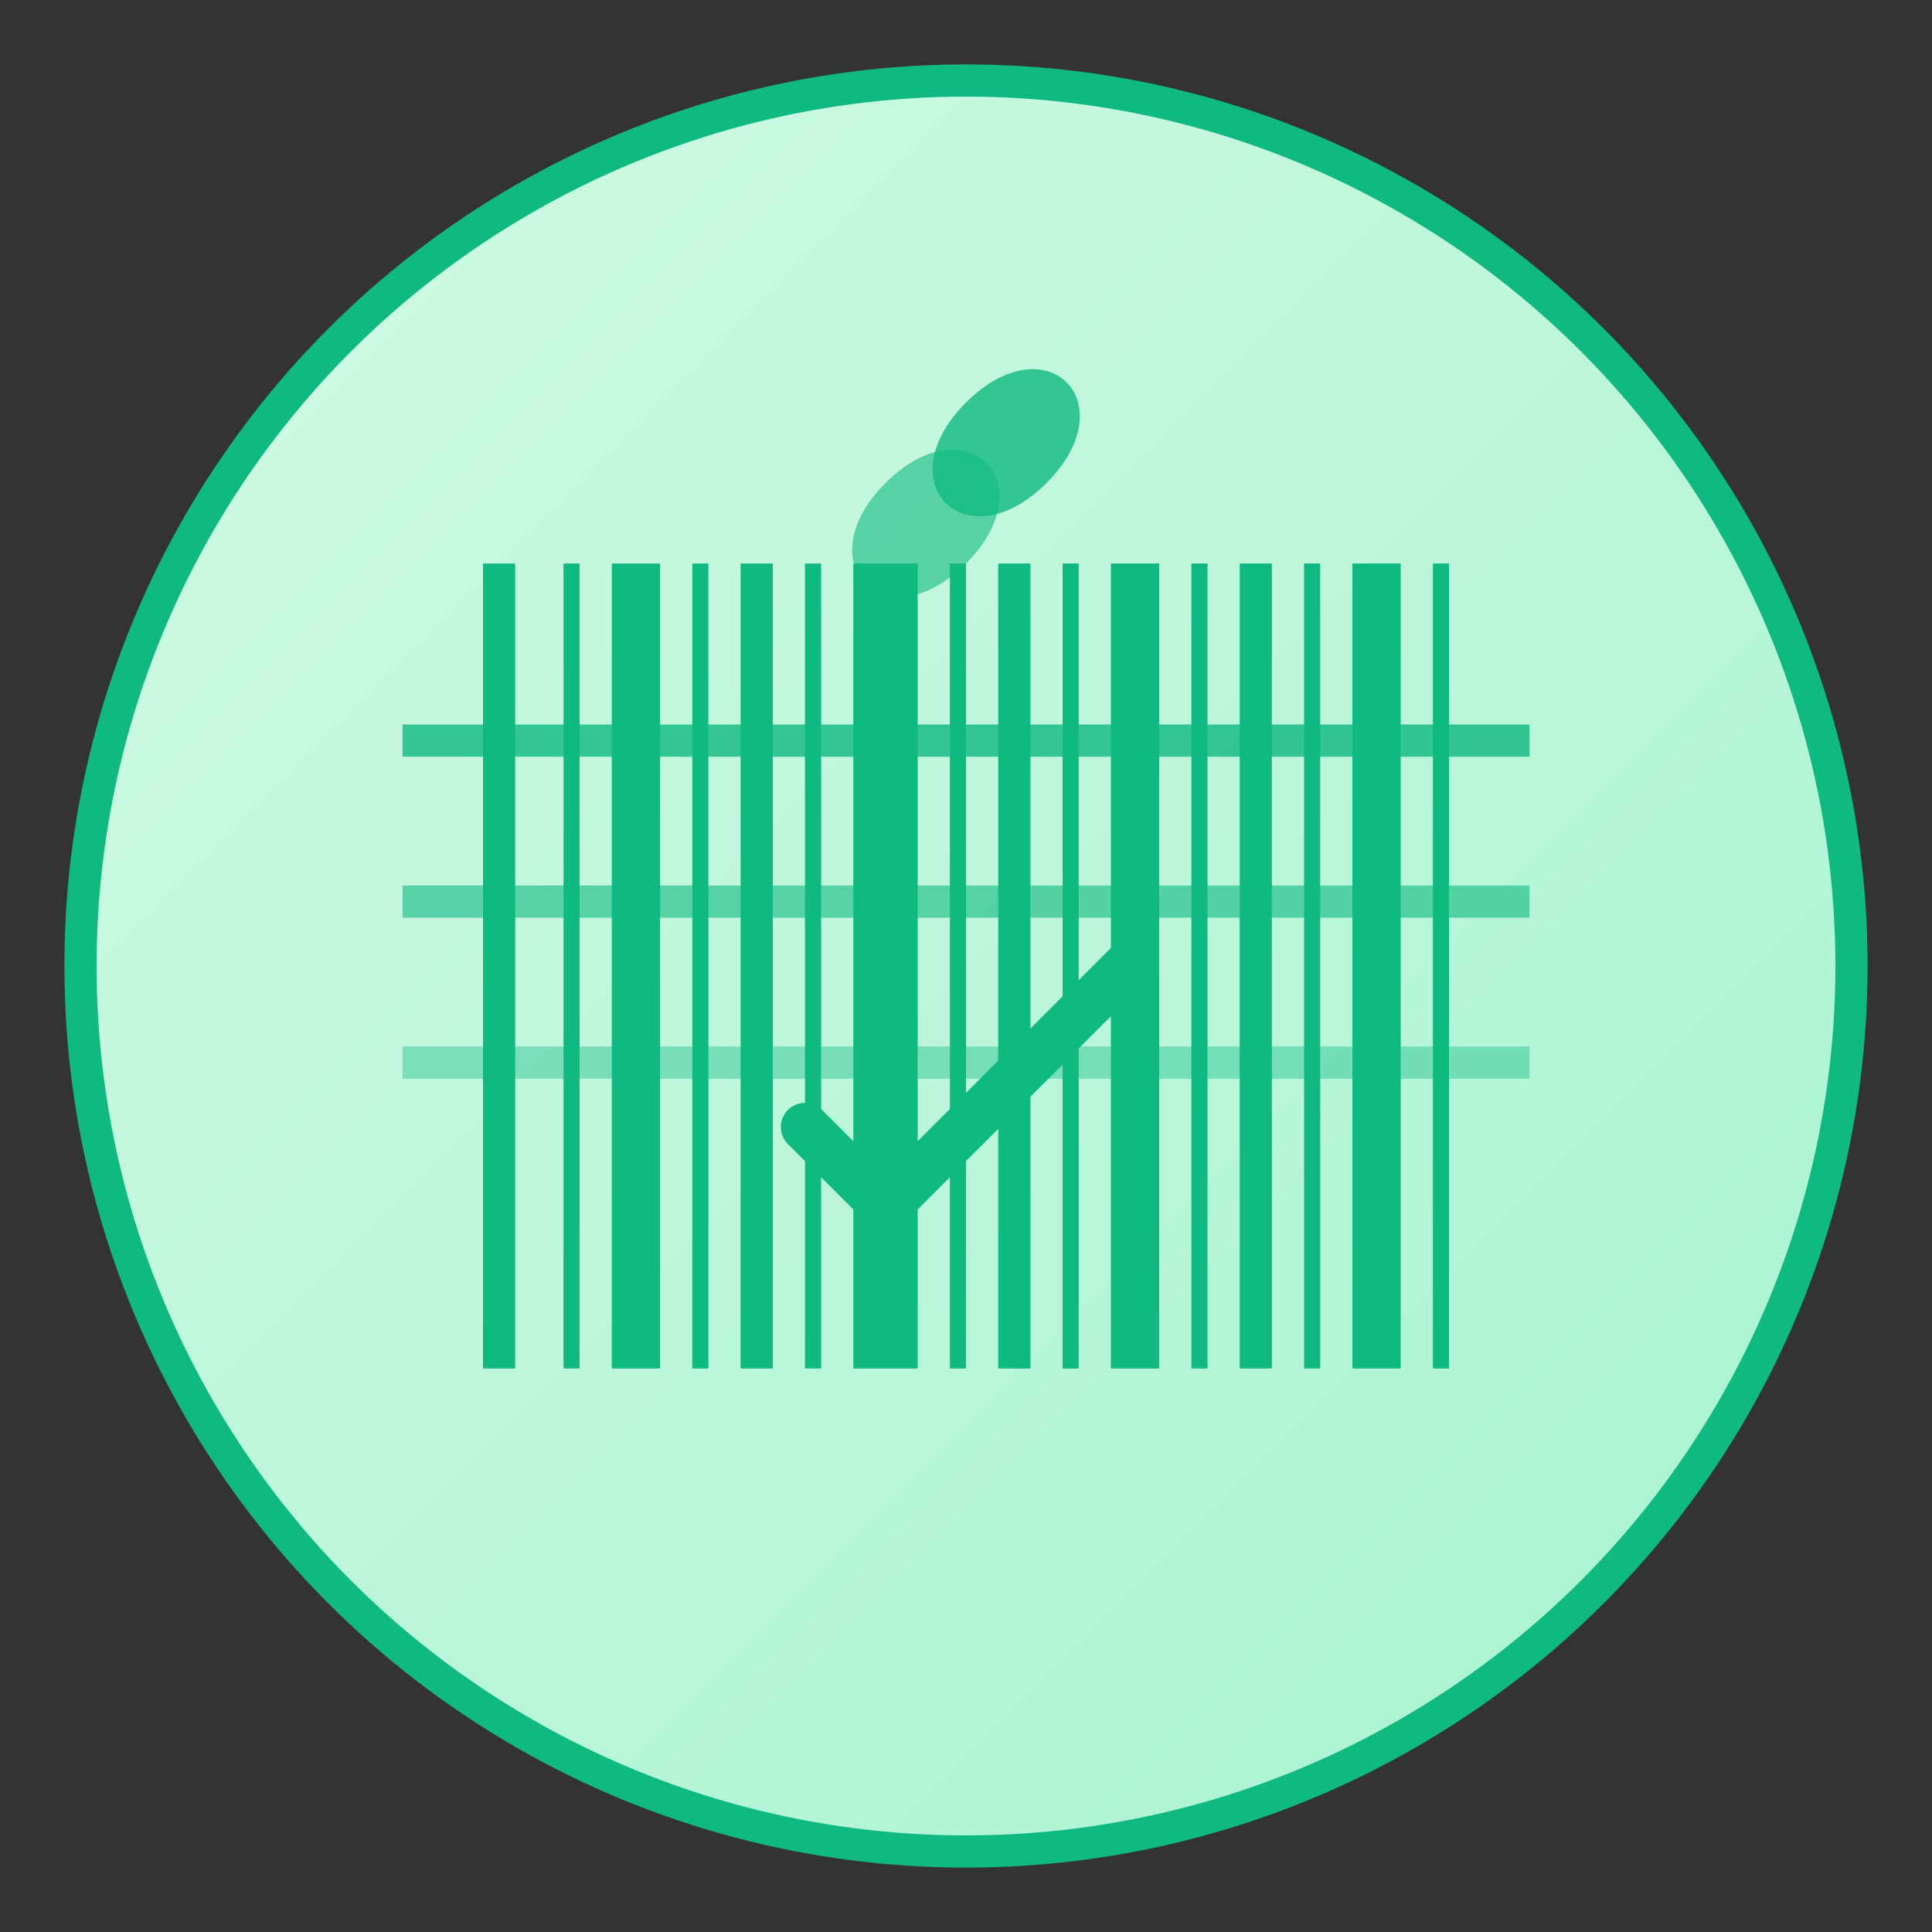 <svg width="120" height="120" viewBox="0 0 120 120" fill="none" xmlns="http://www.w3.org/2000/svg">
  <rect x="0" y="0" width="120" height="120" fill="#333333" stroke="none"/>
  <!-- Background Circle -->
  <circle cx="60" cy="60" r="55" fill="url(#gradient)" stroke="#10B981" stroke-width="2"/>
  
  <!-- Scanning Lines -->
  <rect x="25" y="45" width="70" height="2" fill="#10B981" opacity="0.8">
    <animate attributeName="y" values="45;55;45" dur="2s" repeatCount="indefinite"/>
  </rect>
  <rect x="25" y="55" width="70" height="2" fill="#10B981" opacity="0.6">
    <animate attributeName="y" values="55;65;55" dur="2s" repeatCount="indefinite"/>
  </rect>
  <rect x="25" y="65" width="70" height="2" fill="#10B981" opacity="0.4">
    <animate attributeName="y" values="65;75;65" dur="2s" repeatCount="indefinite"/>
  </rect>
  
  <!-- Barcode Lines -->
  <rect x="30" y="35" width="2" height="50" fill="#10B981"/>
  <rect x="35" y="35" width="1" height="50" fill="#10B981"/>
  <rect x="38" y="35" width="3" height="50" fill="#10B981"/>
  <rect x="43" y="35" width="1" height="50" fill="#10B981"/>
  <rect x="46" y="35" width="2" height="50" fill="#10B981"/>
  <rect x="50" y="35" width="1" height="50" fill="#10B981"/>
  <rect x="53" y="35" width="4" height="50" fill="#10B981"/>
  <rect x="59" y="35" width="1" height="50" fill="#10B981"/>
  <rect x="62" y="35" width="2" height="50" fill="#10B981"/>
  <rect x="66" y="35" width="1" height="50" fill="#10B981"/>
  <rect x="69" y="35" width="3" height="50" fill="#10B981"/>
  <rect x="74" y="35" width="1" height="50" fill="#10B981"/>
  <rect x="77" y="35" width="2" height="50" fill="#10B981"/>
  <rect x="81" y="35" width="1" height="50" fill="#10B981"/>
  <rect x="84" y="35" width="3" height="50" fill="#10B981"/>
  <rect x="89" y="35" width="1" height="50" fill="#10B981"/>
  
  <!-- Leaf Icon (Health Symbol) -->
  <path d="M60 25 C65 20, 70 25, 65 30 C60 35, 55 30, 60 25 Z" fill="#10B981" opacity="0.8"/>
  <path d="M55 30 C60 25, 65 30, 60 35 C55 40, 50 35, 55 30 Z" fill="#10B981" opacity="0.6"/>
  
  <!-- Checkmark (Halal/Approved Symbol) -->
  <path d="M50 70 L55 75 L70 60" stroke="#10B981" stroke-width="3" stroke-linecap="round" stroke-linejoin="round" fill="none">
    <animate attributeName="stroke-dasharray" values="0,30;30,0" dur="1s" begin="0.5s" fill="freeze"/>
  </path>
  
  <!-- Gradient Definition -->
  <defs>
    <linearGradient id="gradient" x1="0%" y1="0%" x2="100%" y2="100%">
      <stop offset="0%" style="stop-color:#D1FAE5;stop-opacity:1" />
      <stop offset="100%" style="stop-color:#A7F3D0;stop-opacity:1" />
    </linearGradient>
  </defs>
</svg>

